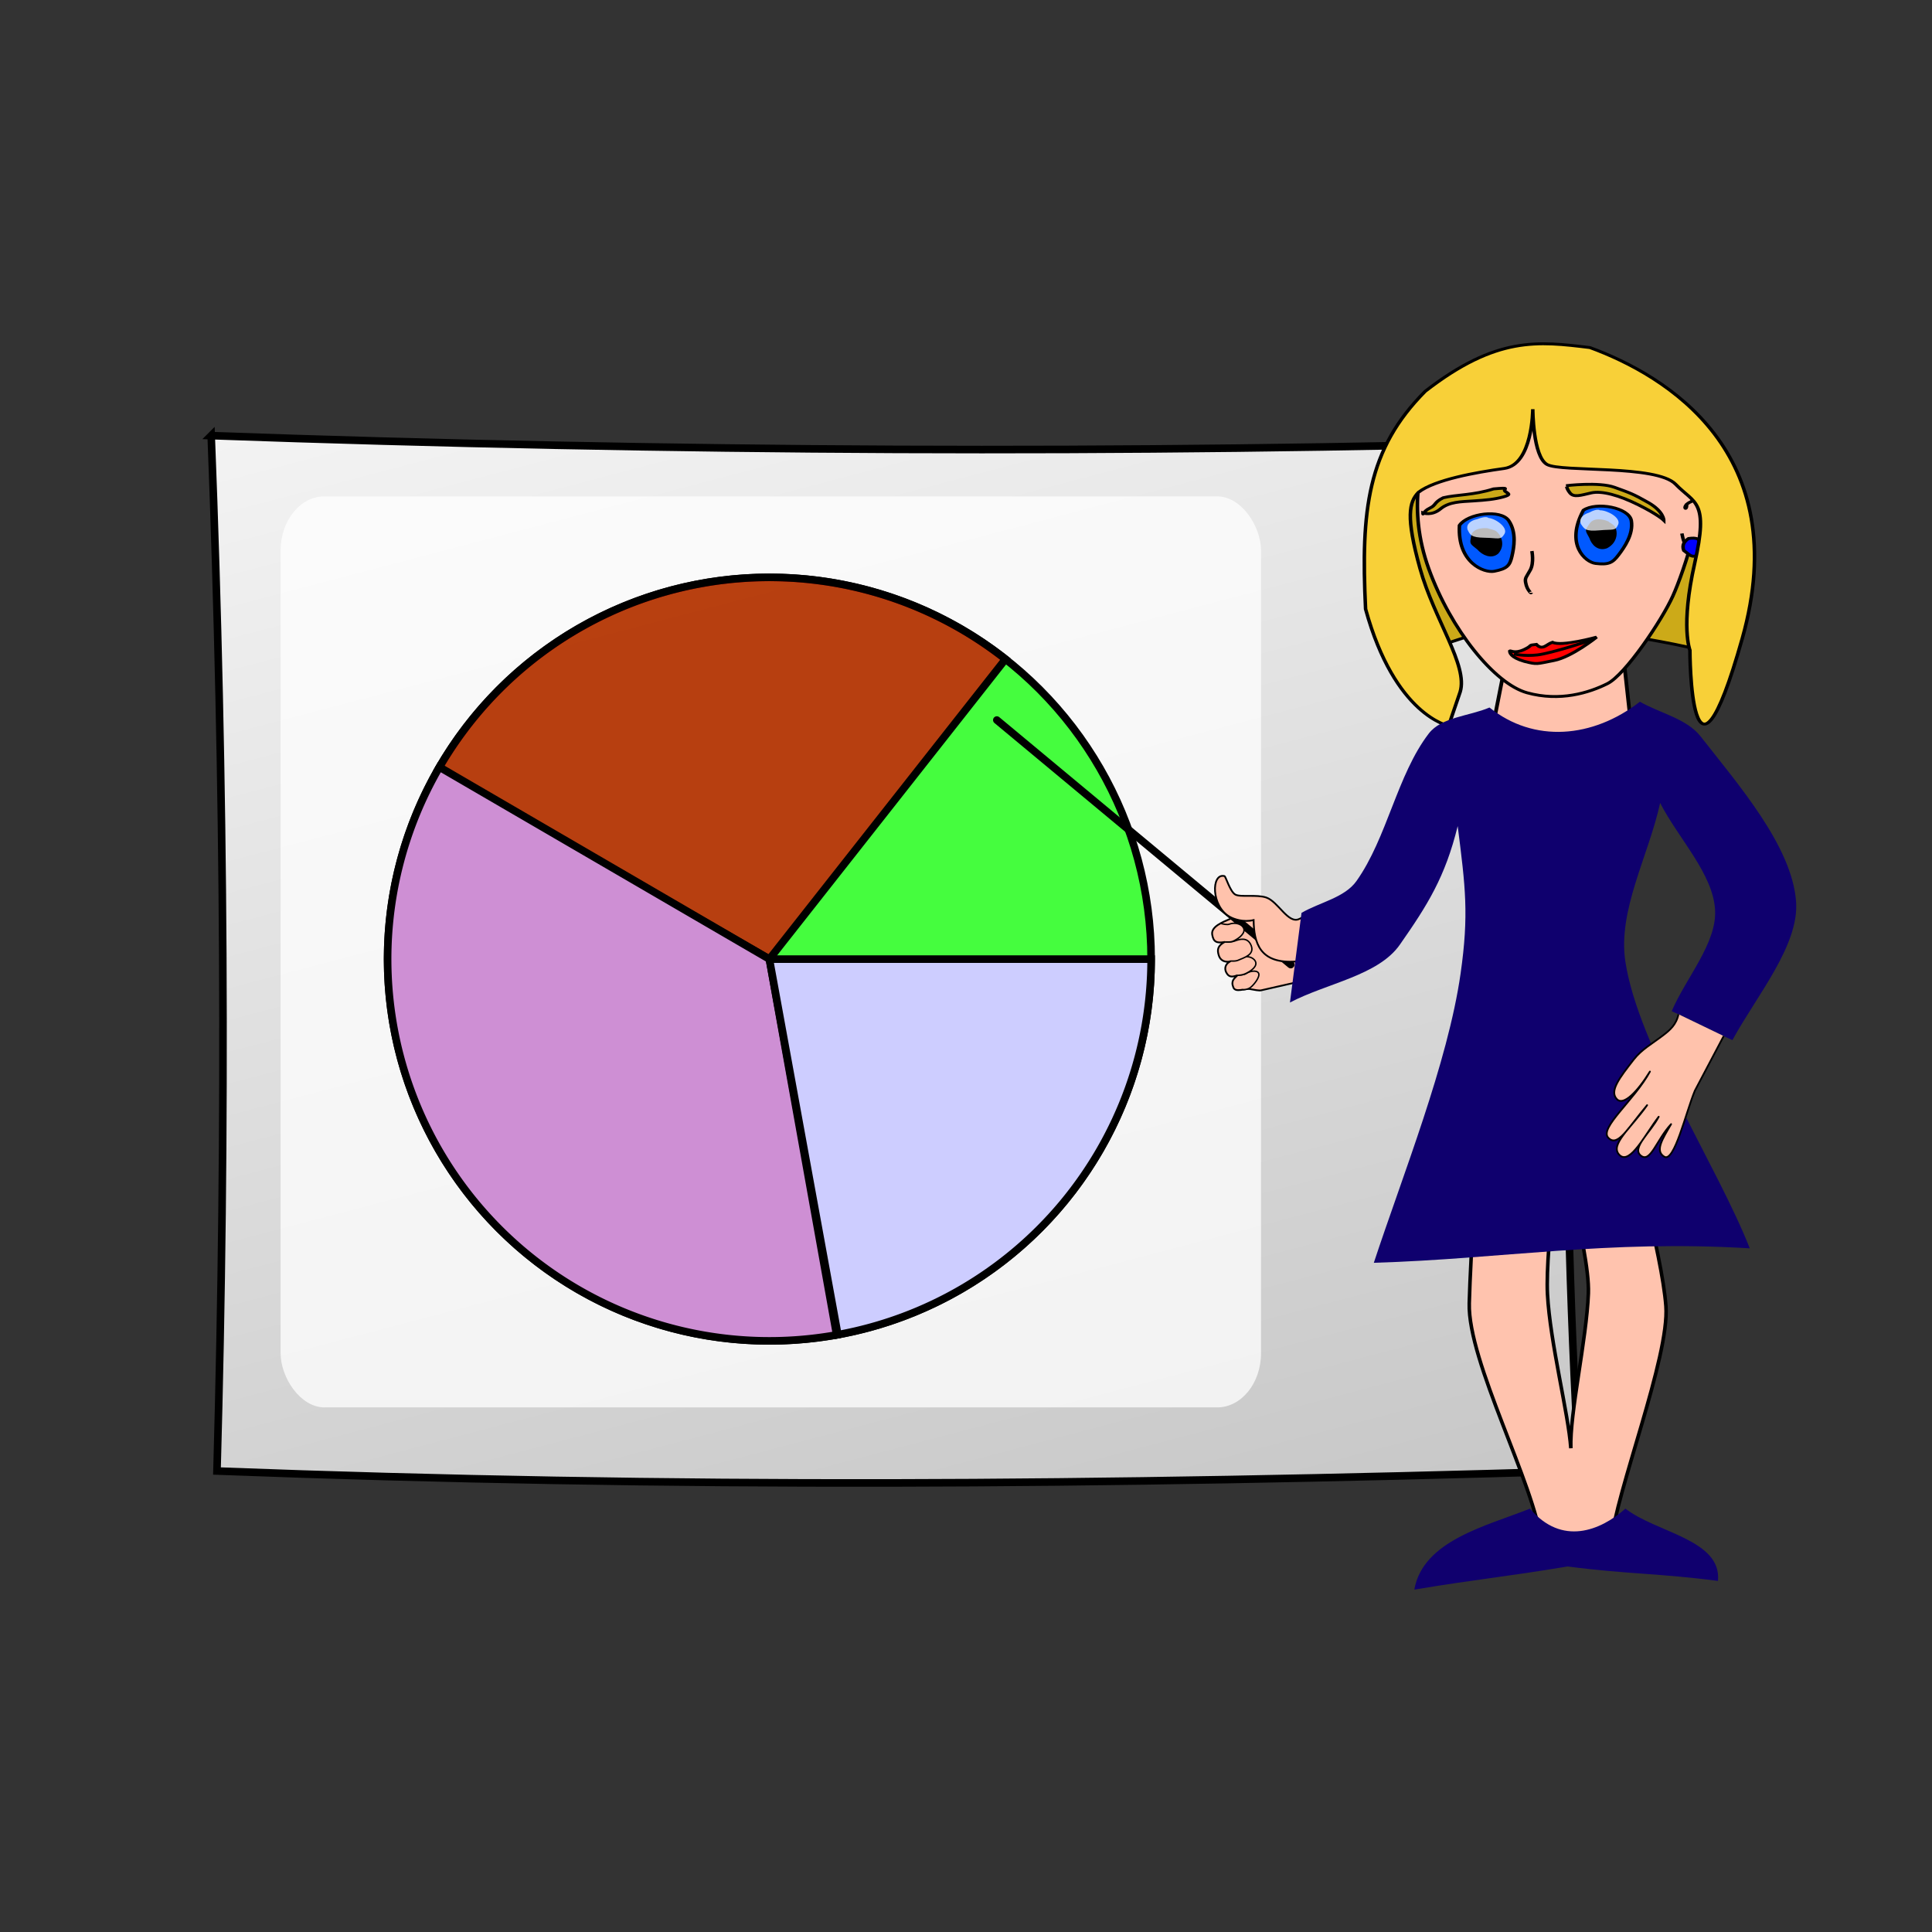 <?xml version="1.0" encoding="UTF-8" standalone="no"?>
<!-- Created with Inkscape (http://www.inkscape.org/) -->

<svg
   height="340"
   id="svg1"
   inkscape:version="1.1 (c4e8f9ed74, 2021-05-24)"
   sodipodi:docname="gnunet-statistics.svg"
   sodipodi:version="0.32"
   width="340"
   version="1.1"
   xmlns:inkscape="http://www.inkscape.org/namespaces/inkscape"
   xmlns:sodipodi="http://sodipodi.sourceforge.net/DTD/sodipodi-0.dtd"
   xmlns:xlink="http://www.w3.org/1999/xlink"
   xmlns="http://www.w3.org/2000/svg"
   xmlns:svg="http://www.w3.org/2000/svg"
   xmlns:rdf="http://www.w3.org/1999/02/22-rdf-syntax-ns#"
   xmlns:cc="http://creativecommons.org/ns#"
   xmlns:dc="http://purl.org/dc/elements/1.1/">
  <rect width="100%" height="100%" fill="#333333" stroke="none"/>
  <defs
     id="defs3">
    <linearGradient
       id="linearGradient1537">
      <stop
         id="stop1538"
         offset="0"
         style="stop-color:#c0c0c0;stop-opacity:1;" />
      <stop
         id="stop1539"
         offset="1"
         style="stop-color:#fff;stop-opacity:1;" />
    </linearGradient>
    <linearGradient
       id="linearGradient1533">
      <stop
         id="stop1534"
         offset="0"
         style="stop-color:#000;stop-opacity:1;" />
      <stop
         id="stop1535"
         offset="1"
         style="stop-color:#fff;stop-opacity:1;" />
    </linearGradient>
    <linearGradient
       id="linearGradient1536"
       inkscape:collect="always"
       x1="295.96"
       x2="172.751"
       xlink:href="#linearGradient1537"
       y1="665.682"
       y2="305.782"
       gradientTransform="scale(1.142,0.876)"
       gradientUnits="userSpaceOnUse" />
  </defs>
  <sodipodi:namedview
     bordercolor="#666666"
     borderopacity="1.0"
     id="base"
     inkscape:cx="149.02459"
     inkscape:cy="161.23972"
     inkscape:guide-bbox="true"
     inkscape:pageopacity="0.0000000"
     inkscape:pageshadow="2"
     inkscape:window-height="699"
     inkscape:window-width="1366"
     inkscape:window-x="0"
     inkscape:window-y="0"
     inkscape:zoom="0.61399265"
     pagecolor="#ffffff"
     showguides="true"
     inkscape:pagecheckerboard="0"
     inkscape:document-units="pt"
     showgrid="false"
     units="px"
     inkscape:window-maximized="1"
     inkscape:current-layer="svg1" />
  <g
     id="g1557"
     transform="matrix(1,0,0,1,-96.182,-274.853)">
    <path
       d="m 133.349,351.519 c 80.756,2.884 160.493,3.223 240.74,1.018 -2.545,61.415 -3.563,120.794 0,181.191 -84.488,2.545 -159.306,3.054 -239.722,0 1.697,-60.736 1.357,-120.964 -1.018,-182.209 z"
       id="path911"
       sodipodi:nodetypes="ccccc"
       style="fill:url(#linearGradient1536);fill-opacity:1;fill-rule:evenodd;stroke:#000000;stroke-width:1pt;stroke-linecap:butt;stroke-linejoin:miter;stroke-opacity:1" />
    <g
       id="g1550">
      <rect
         height="160.324"
         id="rect1540"
         rx="7.717"
         ry="9.552"
         style="fill:#ffffff;fill-opacity:0.75;fill-rule:evenodd;stroke:none;stroke-width:1pt;stroke-linecap:butt;stroke-linejoin:miter;stroke-opacity:1"
         width="172.539"
         x="145.564"
         y="362.207" />
      <g
         id="g1545">
        <circle
           id="path1541"
           style="fill:#0aff00;fill-opacity:0.75;fill-rule:evenodd;stroke:#000000;stroke-width:1pt;stroke-linecap:butt;stroke-linejoin:miter;stroke-opacity:1"
           cx="231.579"
           cy="443.642"
           r="67.183" />
        <path
           d="m 173.328,410.169 a 67.183,67.183 0 0 1 45.482,-32.486 67.183,67.183 0 0 1 54.32,13.165 l -41.55,52.793 z"
           id="path1542"
           sodipodi:cx="231.57851"
           sodipodi:cy="443.64154"
           sodipodi:end="5.3791755"
           sodipodi:rx="67.183212"
           sodipodi:ry="67.183212"
           sodipodi:start="3.6631448"
           sodipodi:type="arc"
           style="fill:#dd0000;fill-opacity:0.75;fill-rule:evenodd;stroke:#000000;stroke-width:1pt;stroke-linecap:butt;stroke-linejoin:miter;stroke-opacity:1"
           sodipodi:arc-type="slice" />
        <path
           d="m 243.419,509.773 a 67.183,67.183 0 0 1 -66.891,-27.621 67.183,67.183 0 0 1 -3.013,-72.306 l 58.064,33.796 z"
           id="path1543"
           sodipodi:cx="231.57851"
           sodipodi:cy="443.64154"
           sodipodi:end="3.6687119"
           sodipodi:rx="67.183212"
           sodipodi:ry="67.183212"
           sodipodi:start="1.393631"
           sodipodi:type="arc"
           style="fill:#ce8fd4;fill-opacity:1;fill-rule:evenodd;stroke:#000000;stroke-width:1pt;stroke-linecap:butt;stroke-linejoin:miter;stroke-opacity:1"
           sodipodi:arc-type="slice" />
        <path
           d="M 298.762,443.642 A 67.183,67.183 0 0 1 243.634,509.734 L 231.579,443.642 Z"
           id="path1544"
           sodipodi:cx="231.57851"
           sodipodi:cy="443.64154"
           sodipodi:end="1.3903797"
           sodipodi:rx="67.183212"
           sodipodi:ry="67.183212"
           sodipodi:start="0"
           sodipodi:type="arc"
           style="fill:#cdcdff;fill-opacity:1;fill-rule:evenodd;stroke:#000000;stroke-width:1pt;stroke-linecap:butt;stroke-linejoin:miter;stroke-opacity:1"
           sodipodi:arc-type="slice" />
      </g>
    </g>
  </g>
  <g
     id="g5680"
     transform="matrix(1,0,0,1,17.825,46.813)">
    <path
       d="m 372.625,529.72 c -0.223,-6.086 2.773,-19.153 3.085,-27.243 0.311,-8.09 -6.643,-30.033 -5.392,-34.532 2.503,-8.997 10.344,-6.744 10.387,-1.909 2.206,9.161 7.959,29.412 8.652,38.681 0.664,8.884 -8.822,32.743 -9.67,41.735 h -12.215 c -1.188,-10.349 -13.005,-31.959 -12.724,-42.244 0.228,-8.377 1.357,-27.823 3.054,-36.136 0.424,-2.078 9.31,-8.398 12.191,0.04 1.441,4.219 -1.928,25.996 -1.48,34.497 0.448,8.501 3.694,21.03 4.112,27.111 z"
       id="path1570"
       sodipodi:nodetypes="csscsccscssc"
       style="fill:#ffc3ae;fill-opacity:1;fill-rule:evenodd;stroke:#000000;stroke-width:0.625;stroke-linecap:butt;stroke-linejoin:miter;stroke-miterlimit:4;stroke-opacity:1"
       transform="translate(-114.008,-321.665)" />
    <path
       d="m 365.436,540.345 c 5.599,6.617 12.385,3.902 16.796,0 5.429,4.241 16.965,5.429 16.287,12.724 -10.349,-1.357 -16.117,-1.188 -26.466,-2.545 -11.197,1.866 -15.778,2.206 -26.975,4.072 1.527,-8.652 12.724,-11.197 20.359,-14.251 z"
       id="path1568"
       sodipodi:nodetypes="cccccc"
       style="fill:#10006e;fill-opacity:1;fill-rule:evenodd;stroke:none;stroke-width:1pt;stroke-linecap:butt;stroke-linejoin:miter;stroke-opacity:1"
       transform="translate(-114.008,-321.665)" />
    <g
       id="g4822"
       transform="matrix(1.054,0,0,1.036,-209.237,-336.891)">
      <path
         d="m 430.074,407.505 3.563,-18.323 18.832,0.509 2.036,18.832 z"
         id="path3560"
         sodipodi:nodetypes="ccccc"
         style="fill:#ffc2ad;fill-opacity:1;fill-rule:evenodd;stroke:#000000;stroke-width:0.625;stroke-linecap:butt;stroke-linejoin:miter;stroke-miterlimit:4;stroke-opacity:1" />
      <g
         id="g3542"
         transform="translate(-35.528,-15.501)">
        <path
           d="m 232.5,172.362 c 0,0 23.75,-11.25 32.5,-11.25 8.75,0 47.5,7.5 48.75,10 1.25,2.5 8.75,-22.5 2.5,-41.25 -6.25,-18.75 -27.5,-47.5 -42.5,-45 -15,2.5 -46.25,20 -47.5,30 -1.25,10 2.5,60 6.25,57.5 z"
           id="path646"
           style="fill:#ccaa18;fill-opacity:1;fill-rule:evenodd;stroke:#000000;stroke-width:0.921;stroke-linecap:butt;stroke-linejoin:miter;stroke-opacity:1"
           transform="matrix(0.636,0,0,0.537,303.622,314.9)" />
        <path
           d="m 355.768,95.996 c -2.869,-0.956 -16.258,-0.956 -22.953,1.913 -6.694,2.869 -13.389,8.607 -16.258,18.171 -2.869,9.563 -6.694,24.865 -0.956,43.992 5.738,19.128 17.214,36.342 25.822,39.211 8.607,2.87 16.258,0 21.04,-2.869 4.782,-2.869 14.345,-20.083 17.214,-27.734 2.87,-7.651 9.564,-31.56 6.695,-40.168 -6.694,-27.734 -26.778,-33.472 -30.604,-32.516 z"
           id="path551"
           sodipodi:nodetypes="ccccccccc"
           style="font-size:12px;fill:#ffc2ad;fill-rule:evenodd;stroke:#000000;stroke-width:0.921;stroke-opacity:1"
           transform="matrix(0.636,0,0,0.537,254.969,306.167)" />
        <path
           d="m 375.893,91.584 c -3.239,11.48 2.944,16.189 5.593,16.189 3.532,0 4.415,-0.883 5.592,-3.532 1.178,-2.649 2.944,-7.065 1.767,-11.186 -1.178,-4.121 -10.008,-4.71 -12.952,-1.472 z"
           id="path584"
           sodipodi:nodetypes="ccccc"
           style="font-size:12px;fill:#0059ff;fill-rule:evenodd;stroke:#000000;stroke-width:0.921"
           transform="matrix(0.62,-0.121,0.144,0.523,214.571,382.336)" />
        <path
           d="m 382.663,94.527 c 0,0 -3.237,-1.177 -4.121,1.177 -0.883,2.355 -0.883,1.766 0.588,4.121 0.884,2.061 2.65,3.533 4.416,2.355 2.355,-2.06 1.766,-5.298 0.883,-6.476 -0.588,-0.589 -1.472,-0.883 -1.766,-1.177 z"
           id="path585"
           sodipodi:nodetypes="cccccc"
           style="font-size:12px;fill-rule:evenodd;stroke:#000000;stroke-width:0.921"
           transform="matrix(0.62,-0.121,0.144,0.523,214.571,382.336)" />
        <path
           d="m 383.841,90.995 c 0,0 -0.295,-0.883 -2.944,-0.294 -1.767,0 -3.238,0.883 -3.238,2.649 0.294,1.766 0.294,2.649 3.827,3.532 3.532,0.883 3.826,1.766 5.298,0 1.472,-1.766 -1.177,-5.298 -2.943,-5.887 z"
           id="path586"
           sodipodi:nodetypes="cccccc"
           style="font-size:12px;fill:#ffffff;fill-opacity:0.733;fill-rule:evenodd;stroke:none;stroke-width:0.921"
           transform="matrix(0.62,-0.121,0.144,0.523,214.571,382.336)" />
        <path
           d="m 375.893,91.584 c -3.239,11.48 2.944,16.189 5.593,16.189 3.532,0 4.415,-0.883 5.592,-3.532 1.178,-2.649 2.944,-7.065 1.767,-11.186 -1.178,-4.121 -10.008,-4.71 -12.952,-1.472 z"
           id="path592"
           sodipodi:nodetypes="ccccc"
           style="font-size:12px;fill:#0059ff;fill-rule:evenodd;stroke:#000000;stroke-width:0.921"
           transform="matrix(0.629,0.078,-0.092,0.531,253.492,304.225)" />
        <path
           d="m 382.663,94.527 c 0,0 -3.237,-1.177 -4.121,1.177 -0.883,2.355 -0.883,1.766 0.588,4.121 0.884,2.061 2.65,3.533 4.416,2.355 2.355,-2.06 1.766,-5.298 0.883,-6.476 -0.588,-0.589 -1.472,-0.883 -1.766,-1.177 z"
           id="path596"
           sodipodi:nodetypes="cccccc"
           style="font-size:12px;fill-rule:evenodd;stroke:#000000;stroke-width:0.921"
           transform="matrix(0.629,0.078,-0.092,0.531,253.492,304.225)" />
        <path
           d="m 383.841,90.995 c 0,0 -0.295,-0.883 -2.944,-0.294 -1.767,0 -3.238,0.883 -3.238,2.649 0.294,1.766 0.294,2.649 3.827,3.532 3.532,0.883 3.826,1.766 5.298,0 1.472,-1.766 -1.177,-5.298 -2.943,-5.887 z"
           id="path598"
           sodipodi:nodetypes="cccccc"
           style="font-size:12px;fill:#ffffff;fill-opacity:0.733;fill-rule:evenodd;stroke:none;stroke-width:0.921"
           transform="matrix(0.596,-0.187,0.221,0.504,235.387,408.096)" />
        <path
           d="m 266.17,138.189 c 0,0 0.618,3.712 -0.413,5.979 -1.03,2.268 -1.443,2.475 -1.237,3.918 0.207,1.443 0.619,2.268 1.031,2.886 0.413,0.619 0.413,0.413 0.413,0.413"
           id="path606"
           style="font-size:12px;fill:none;fill-rule:evenodd;stroke:#000000;stroke-width:0.921;stroke-opacity:1"
           transform="matrix(0.636,0,0,0.537,303.622,314.9)" />
        <path
           d="m 275.151,117.51 c 0,0 8.63,-1.27 12.691,0.507 4.061,1.777 4.823,2.031 8.884,4.823 4.062,2.792 4.062,5.584 4.062,5.584 0,0 -1.523,-1.777 -6.6,-4.822 -5.077,-3.047 -9.645,-4.569 -12.438,-3.808 -2.792,0.762 -4.569,1.523 -5.584,0 -1.015,-1.523 -0.761,-2.284 -1.015,-2.284 z"
           id="path609"
           sodipodi:nodetypes="cccccccc"
           style="font-size:12px;fill:#ccaa18;fill-rule:evenodd;stroke:#000000;stroke-width:0.921;stroke-opacity:1"
           transform="matrix(0.636,0,0,0.537,303.622,314.9)" />
        <path
           d="m 237.584,126.14 c 0,0 2.284,1.015 4.569,-1.269 2.284,-2.285 5.33,-2.285 8.63,-2.539 3.3,-0.254 5.584,-0.507 7.869,-1.269 2.284,-0.761 1.269,-1.015 0.508,-1.777 -0.762,-0.761 1.776,-1.269 -3.046,-0.761 -5.331,2.03 -9.646,1.777 -13.2,2.792 -2.538,1.523 -1.776,2.284 -3.553,3.299 -1.777,1.016 -1.777,2.539 -1.777,1.524 z"
           id="path611"
           sodipodi:nodetypes="ccccccccc"
           style="font-size:12px;fill:#ccaa18;fill-rule:evenodd;stroke:#000000;stroke-width:0.921;stroke-opacity:1"
           transform="matrix(0.636,0,0,0.537,303.622,314.9)" />
        <g
           id="g643"
           style="font-size:12px;fill:#ff0000;stroke:#000000;stroke-width:0.921;stroke-opacity:1"
           transform="matrix(0.635,0.027,-0.032,0.536,308.564,309.666)">
          <path
             d="m 260.746,165.163 c 0.221,-0.221 1.326,0.884 3.757,-0.663 2.43,-1.547 0.662,-1.326 3.093,-1.768 1.768,1.989 2.651,-0.221 4.198,-0.884 2.431,1.327 11.491,-2.209 11.491,-2.209 0,0 -6.188,6.629 -10.828,7.955 -4.64,1.326 -4.197,1.546 -7.733,0.663 -3.757,-1.105 -3.978,-2.652 -3.978,-3.094 z"
             id="path641"
             sodipodi:nodetypes="cccccccc"
             style="fill-opacity:1;fill-rule:evenodd;stroke-linecap:butt;stroke-linejoin:miter"
             transform="translate(0.663,1.547)" />
          <path
             d="m 262.514,167.594 c 0,0 2.651,0.663 6.187,0 3.535,-0.663 13.258,-5.083 13.7,-5.304"
             id="path642"
             sodipodi:nodetypes="ccc"
             style="fill-opacity:1;fill-rule:evenodd;stroke-linecap:butt;stroke-linejoin:miter" />
        </g>
        <path
           d="m 306.786,123.139 c 0.206,3.093 -1.65,0.825 1.237,-0.618 1.855,-2.269 4.948,-2.062 4.948,0.618 0,2.68 0.825,1.443 -1.031,5.979 -1.855,4.536 -1.443,6.392 -3.505,6.598 -2.061,0.206 -2.061,-0.412 -2.267,-0.412 -0.206,-0.206 -0.62,-2.681 -0.62,-2.681"
           id="path648"
           sodipodi:nodetypes="ccccccc"
           style="font-size:12px;fill:#ffc2ad;fill-rule:evenodd;stroke:#000000;stroke-width:0.921;stroke-opacity:1"
           transform="matrix(0.636,0,0,0.537,303.622,314.9)" />
        <path
           d="m 139.819,65.447 c -1.078,0.898 -1.796,1.974 -1.257,3.769 1.436,1.256 1.975,2.333 3.41,1.615 1.436,-0.718 1.256,-1.615 1.256,-3.051 -0.359,-2.333 -1.256,-2.692 -3.409,-2.333 z"
           id="path719"
           sodipodi:nodetypes="ccccc"
           style="fill:#0000ff;fill-opacity:1;fill-rule:evenodd;stroke:#000000;stroke-width:0.921;stroke-linecap:butt;stroke-linejoin:miter;stroke-opacity:1"
           transform="matrix(0.636,0,0,0.537,410.138,351.829)" />
        <path
           d="m 237.526,117.362 c 4.307,-3.949 14.974,-6.25 22.474,-7.5 7.5,-1.25 7.5,-18.75 7.5,-18.75 0,0 0,15 3.75,17.5 3.75,2.5 28.75,0 33.75,6.25 5,6.25 8.75,5 5,25 -3.75,20 -1.25,27.5 -1.25,27.5 0,0 0,55 13.75,-3.75 13.75,-58.75 -19.996,-83.161 -40,-91.984 -13.605,-1.988 -24.484,-3.677 -43.234,13.823 -15.222,18.443 -16.914,37.629 -15.664,68.879 7.686,33.75 21.808,36.942 21.808,36.942 0,0 0.519,-1.968 3.019,-10.718 2.129,-8.403 -6.794,-22.833 -10.544,-39.083 -3.75,-16.25 -2.872,-21.064 -0.359,-24.109 z"
           id="path644"
           sodipodi:nodetypes="ccccccccccccccc"
           style="fill:#f8d038;fill-opacity:1;fill-rule:evenodd;stroke:#000000;stroke-width:0.921;stroke-linecap:butt;stroke-linejoin:miter;stroke-opacity:1"
           transform="matrix(0.636,0,0,0.537,302.929,316.079)" />
      </g>
    </g>
    <g
       id="g5671">
      <path
         d="m 327.411,447.024 -9.312,2.114 c -0.323,0.073 -1.18,-0.085 -1.934,-0.225 -0.865,-0.16 -2.529,0.674 -2.924,-0.27 -0.496,-1.186 0.153,-1.586 0.72,-2.159 -0.882,0.303 -1.5,0.425 -1.979,-0.495 -0.371,-0.711 -0.15,-1.5 0.675,-1.934 -0.945,0.195 -1.709,-0.195 -1.979,-1.035 -0.349,-1.085 -0.18,-1.71 0.99,-2.384 -1.395,0.225 -1.944,-0.021 -2.159,-1.305 -0.24,-1.43 1.884,-2.211 3.104,-2.744 1.629,-0.712 3.913,-2.018 5.443,-0.99 l 5.758,3.869 4.904,-1.35 -1.44,8.997"
         id="path4804"
         sodipodi:nodetypes="cssscscscsssccc"
         style="fill:#ffc2ac;fill-opacity:1;fill-rule:evenodd;stroke:#000000;stroke-width:0.312;stroke-linecap:round;stroke-linejoin:round;stroke-miterlimit:4;stroke-opacity:1"
         transform="translate(-114.008,-321.665)" />
      <path
         d="m 271.609,401.57 51.721,43.033"
         id="path1566"
         sodipodi:nodetypes="cc"
         style="fill:none;fill-opacity:0.75;fill-rule:evenodd;stroke:#000000;stroke-width:1pt;stroke-linecap:round;stroke-linejoin:miter;stroke-opacity:1"
         transform="translate(-114.008,-321.665)" />
      <path
         d="m 324.802,436.587 c -1.93,0.895 -3.671,-3.05 -5.758,-3.779 -1.691,-0.591 -4.617,-0.017 -5.488,-0.54 -0.928,-0.557 -1.653,-3.18 -1.889,-3.239 -2.354,-0.584 -2.386,5.37 0.99,7.198 0.636,0.345 2.322,0.992 4.139,0.54 0.068,3.935 0.999,7.792 7.558,7.288 l 9.357,-0.72 -0.18,-10.797 z"
         id="path4182"
         sodipodi:nodetypes="csssscsccs"
         style="fill:#ffc2ac;fill-opacity:1;fill-rule:evenodd;stroke:#000000;stroke-width:0.312;stroke-linecap:butt;stroke-linejoin:miter;stroke-miterlimit:4;stroke-opacity:1"
         transform="translate(-114.008,-321.665)" />
      <g
         id="g4809"
         transform="translate(-114.008,-321.665)">
        <path
           d="m 313.95,446.396 c 0.465,0.105 1.245,0.002 1.578,-0.241 0.512,-0.375 1.828,-0.656 2.144,-0.041 0.322,0.627 -0.822,2.049 -1.419,2.515 -0.31,0.242 -0.804,0.382 -1.254,0.382"
           id="path4808"
           sodipodi:nodetypes="cszsc"
           style="fill:#ffc2ac;fill-opacity:1;fill-rule:evenodd;stroke:#000000;stroke-width:0.25;stroke-linecap:round;stroke-linejoin:miter;stroke-miterlimit:4;stroke-opacity:1" />
        <path
           d="m 312.9,443.597 c 0.465,0.105 1.353,-0.092 1.737,-0.241 0.798,-0.311 2.02,-0.178 2.462,0.658 0.449,0.85 -0.695,1.731 -1.832,2.228 -0.36,0.158 -0.932,0.254 -1.381,0.254"
           id="path4807"
           sodipodi:nodetypes="cszsc"
           style="fill:#ffc2ac;fill-opacity:1;fill-rule:evenodd;stroke:#000000;stroke-width:0.25;stroke-linecap:round;stroke-linejoin:miter;stroke-miterlimit:4;stroke-opacity:1" />
        <path
           d="m 311.787,440.575 c 0.465,0.105 1.289,0.036 1.673,-0.114 0.798,-0.311 2.278,-0.8 2.907,0.786 0.64,1.613 -1.204,2.112 -2.341,2.61 -0.36,0.158 -0.9,0.127 -1.35,0.127"
           id="path4806"
           sodipodi:nodetypes="cszsc"
           style="fill:#ffc2ac;fill-opacity:1;fill-rule:evenodd;stroke:#000000;stroke-width:0.25;stroke-linecap:round;stroke-linejoin:miter;stroke-miterlimit:4;stroke-opacity:1" />
        <path
           d="m 311.07,437.379 c 0.465,0.105 1.066,0.258 1.45,0.109 0.798,-0.311 2.052,-0.178 2.494,0.658 0.449,0.85 -0.727,1.858 -1.864,2.356 -0.36,0.158 -0.9,0.127 -1.35,0.127"
           id="path4805"
           sodipodi:nodetypes="cszsc"
           style="fill:#ffc2ac;fill-opacity:1;fill-rule:evenodd;stroke:#000000;stroke-width:0.25;stroke-linecap:round;stroke-linejoin:miter;stroke-miterlimit:4;stroke-opacity:1" />
      </g>
    </g>
    <path
       d="m 337.952,497.083 c 5.09,-15.439 13.024,-35.184 15.269,-50.896 1.488,-10.414 0.848,-15.269 -0.509,-25.957 -2.206,8.992 -5.337,13.937 -10.179,20.868 -3.81,5.454 -12.894,6.786 -19.341,10.179 0.679,-5.259 1.357,-10.519 2.036,-15.778 3.223,-1.866 7.589,-2.666 9.67,-5.599 5.384,-7.586 7.159,-18.698 12.724,-25.957 2.239,-2.92 7.125,-3.054 10.688,-4.581 7.804,6.277 18.153,5.429 26.466,-1.018 3.563,2.036 8.228,2.963 10.688,6.108 6.701,8.562 16.04,19.275 16.796,29.011 0.601,7.739 -6.956,16.626 -11.197,24.43 -3.054,-1.357 -7.634,-3.732 -10.688,-5.09 2.545,-5.938 7.959,-11.976 7.634,-17.814 -0.354,-6.377 -6.447,-12.554 -9.67,-18.832 -2.036,9.331 -7.52,18.941 -6.108,27.993 2.32,14.87 16.117,35.797 21.885,50.387 -25.109,-1.527 -43.601,1.866 -66.165,2.545 z"
       id="path1569"
       sodipodi:nodetypes="cscsccssccssccscscc"
       style="fill:#0f006e;fill-opacity:1;fill-rule:evenodd;stroke:none;stroke-width:1pt;stroke-linecap:butt;stroke-linejoin:miter;stroke-opacity:1"
       transform="translate(-114.008,-321.665)" />
    <path
       d="m 391.565,453.342 c -0.376,1.837 -1.501,2.79 -2.703,3.711 -1.929,1.478 -3.78,2.473 -5.163,4.253 -2.492,3.207 -4.37,5.583 -2.946,7.006 1.166,1.165 3.619,-1.365 5.789,-4.881 -2.729,5.036 -8.966,9.919 -7.331,11.643 1.657,1.747 3.374,-1.615 6.838,-5.73 -2.856,4.073 -6.721,7.014 -4.834,8.8 1.84,1.74 4.505,-3.685 6.87,-6.764 -1.442,2.799 -4.874,5.519 -3.112,6.868 1.684,1.289 2.736,-2.826 5.296,-5.566 -1.509,2.586 -2.906,4.714 -1.198,5.734 1.761,1.051 3.763,-7.714 5.375,-11.616 l 5.078,-9.622"
       id="path4875"
       sodipodi:nodetypes="csssczczczczcc"
       style="fill:#ffc2ac;fill-opacity:1;fill-rule:evenodd;stroke:#000000;stroke-width:0.312;stroke-linecap:butt;stroke-linejoin:round;stroke-miterlimit:4;stroke-opacity:1"
       transform="translate(-114.008,-321.665)" />
  </g>
</svg>
